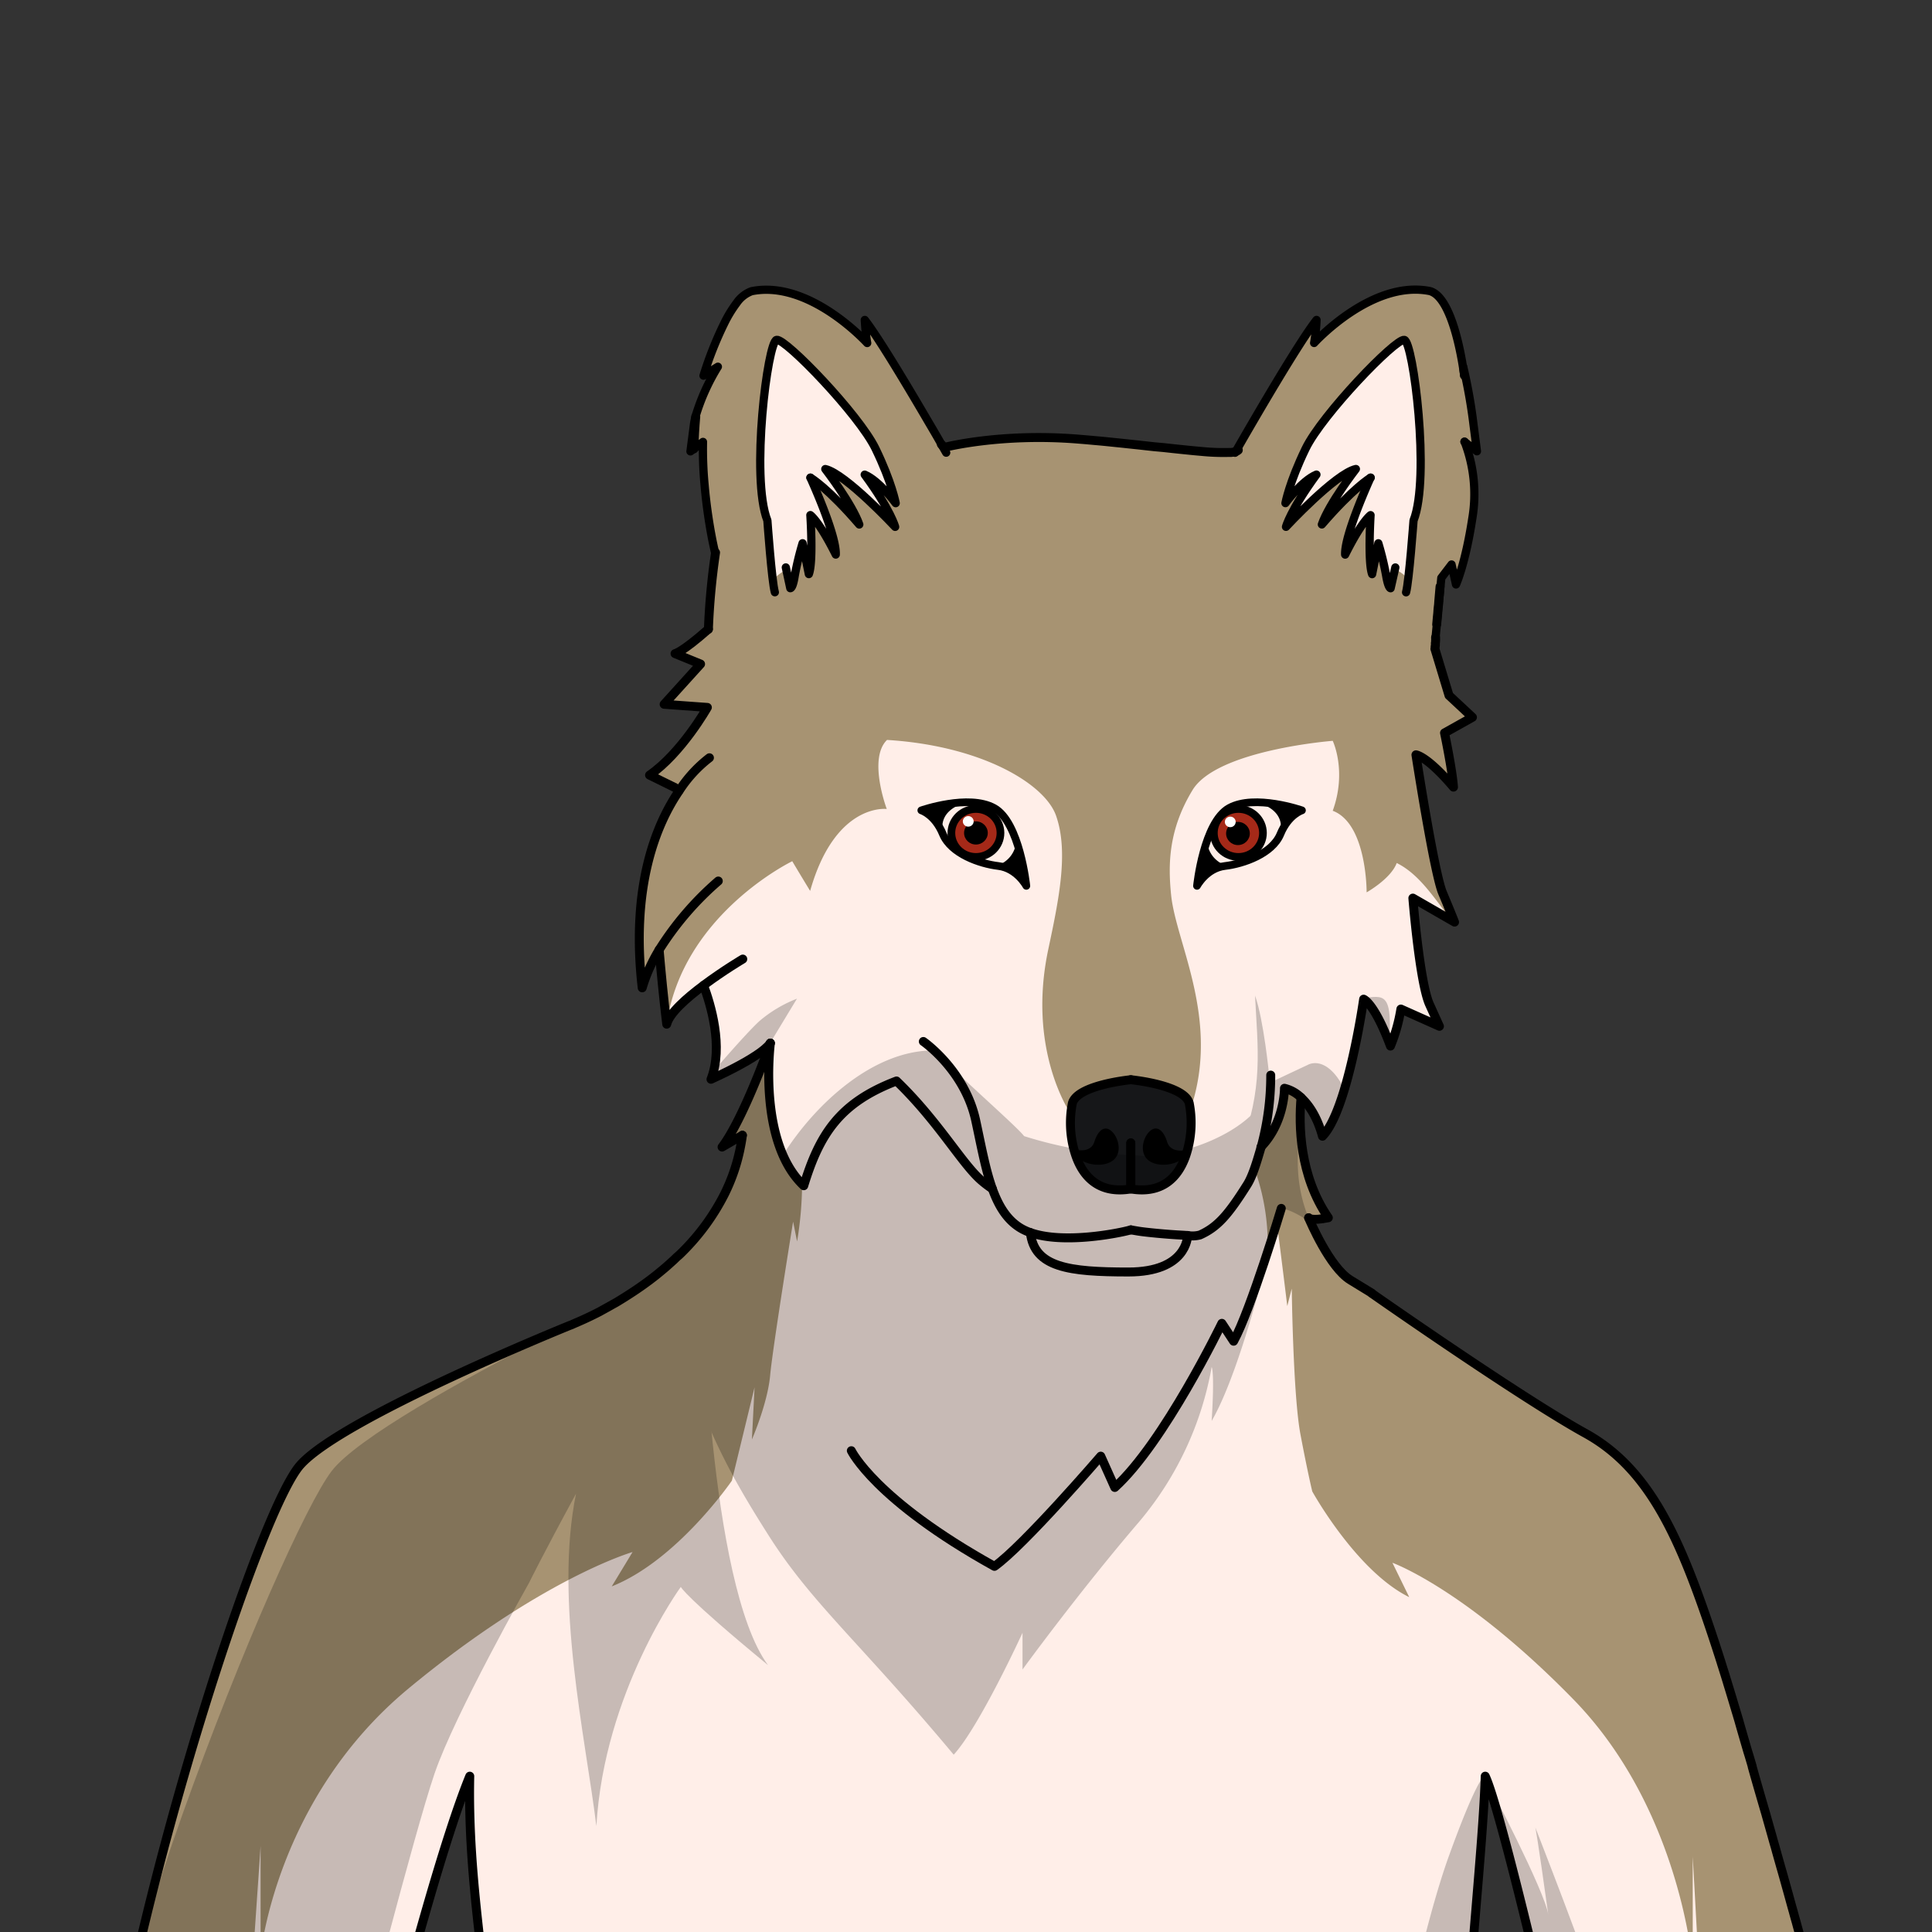 <svg xmlns="http://www.w3.org/2000/svg" viewBox="0 0 432 432">
  <rect x="0" y="0" width="432" height="432" fill="#333333" stroke="none"/>
  <defs>
    <style>.BUNTAI_WOLF_BODY_WOLF_BODY_40_cls-1{isolation:isolate;}.BUNTAI_WOLF_BODY_WOLF_BODY_40_cls-2{fill:#ffeee8;}.BUNTAI_WOLF_BODY_WOLF_BODY_40_cls-3{fill:#a79372;}.BUNTAI_WOLF_BODY_WOLF_BODY_40_cls-4{fill:#161719;}.BUNTAI_WOLF_BODY_WOLF_BODY_40_cls-10,.BUNTAI_WOLF_BODY_WOLF_BODY_40_cls-5,.BUNTAI_WOLF_BODY_WOLF_BODY_40_cls-6,.BUNTAI_WOLF_BODY_WOLF_BODY_40_cls-9{fill:none;stroke:#000;stroke-linecap:round;}.BUNTAI_WOLF_BODY_WOLF_BODY_40_cls-10,.BUNTAI_WOLF_BODY_WOLF_BODY_40_cls-5,.BUNTAI_WOLF_BODY_WOLF_BODY_40_cls-6{stroke-linejoin:round;}.BUNTAI_WOLF_BODY_WOLF_BODY_40_cls-5{stroke-width:2px;}.BUNTAI_WOLF_BODY_WOLF_BODY_40_cls-6{stroke-width:1.72px;}.BUNTAI_WOLF_BODY_WOLF_BODY_40_cls-7{fill:#a52918;}.BUNTAI_WOLF_BODY_WOLF_BODY_40_cls-8{fill:#fff;}.BUNTAI_WOLF_BODY_WOLF_BODY_40_cls-9{stroke-miterlimit:10;stroke-width:1.72px;}.BUNTAI_WOLF_BODY_WOLF_BODY_40_cls-10{stroke-width:1.84px;}.BUNTAI_WOLF_BODY_WOLF_BODY_40_cls-11{opacity:0.22;mix-blend-mode:multiply;}</style>
  </defs>
  <g class="BUNTAI_WOLF_BODY_WOLF_BODY_40_cls-1">
    <g id="body">
      <path class="BUNTAI_WOLF_BODY_WOLF_BODY_40_cls-2" d="M409.78,460.58H348.51c-5.18-22.35-13.59-57.52-16.41-63.43-.51,15.73-3.63,43-4.41,63.43H109.92c-.91-18.36-5.4-39.85-4.88-63.43-5.62,13.74-13.75,43.75-18.84,63.43H25.84c9.71-52.89,33-123.56,41.33-133,9.4-10.63,60.24-31.21,60.24-31.21a76.61,76.61,0,0,0,25.19-16.43l.87-.9a49.4,49.4,0,0,0,8.5-12L162,267A40.71,40.71,0,0,0,165.65,256c.14-.72.26-1.45.35-2.19l-2.53,1.46-2,1.17c4.71-6.23,10.38-22.07,10.78-23.21,0,0,0,0,0,0s0,.07,0,.13,0,.18,0,.3c-.05.52-.14,1.42-.2,2.63a.28.28,0,0,1,0,.09c0,.67-.07,1.43-.09,2.26,0,.18,0,.36,0,.54,0,1.67,0,3.6.15,5.66,0,.38.06.78.1,1.17a49.66,49.66,0,0,0,.91,6c.11.48.22,1,.35,1.45s.24.89.37,1.33c.06.2.12.41.19.61.11.36.23.71.35,1.05s.33.87.5,1.29l0,.1,0,.06c.13.33.28.65.43,1,.07.16.15.32.23.48s.29.59.45.87.43.77.66,1.14.29.45.45.67l.27.41a1,1,0,0,0,.1.15,18.1,18.1,0,0,0,1.35,1.66c.14.16.29.32.44.47l0,0h0l.4.39c3.5-11.42,7.92-18.53,20.74-23.42,9.44,9.09,14.68,18.64,19.11,22.37a24,24,0,0,0,2.33,1.75c1.31,3.63,3,6.55,5.73,8.4a10.33,10.33,0,0,0,1.49.86,12,12,0,0,0,1.27.52c.88,7.78,8.65,8.82,21.94,8.82,12.94,0,13.21-7.77,13.22-8.17a6.39,6.39,0,0,0,2.77-.12c3.9-1.75,6.29-4.46,10.57-11.27a15.36,15.36,0,0,0,1.29-2.72c.27-.7.53-1.44.76-2.18.08-.24.16-.49.23-.73.31-1,.58-1.93.83-2.77a17.39,17.39,0,0,0,2.72-3.7c.1-.17.18-.34.27-.5.2-.39.38-.78.55-1.17s.28-.68.4-1,.23-.64.33-1,.12-.4.17-.6a4.77,4.77,0,0,0,.13-.47c.13-.48.23-.93.31-1.36,0-.14.06-.29.08-.42a18,18,0,0,0,.3-2.95,3.63,3.63,0,0,1,.52.14A7.83,7.83,0,0,1,289,244l.11.05h0c.24.14.5.3.77.48l.35.26c.24.18.48.38.73.6-.06.67-.11,1.39-.14,2.17v.05a45,45,0,0,0,2.35,17c.06.18.12.35.18.5l.2.5c.49,1.21,1,2.23,1.38,3.08a31.88,31.88,0,0,0,2.13,3.56H297c-3.62.75-4.25.18-4.35,0A60.24,60.24,0,0,0,297.2,281v0a28.35,28.35,0,0,0,1.88,2.57c.13.16.26.31.4.46s.48.53.74.78l0,0a5.08,5.08,0,0,0,.41.39l0,0a8.85,8.85,0,0,0,1.26.95l4.77,2.92s33.2,23.23,47.71,31.26,21.32,23.6,29,47c5.82,17.76,16.08,54.51,21.69,75.12h0c1.78,6.57,3.1,11.49,3.65,13.65C409.12,457.55,409.46,459,409.78,460.58Z" />
      <path class="BUNTAI_WOLF_BODY_WOLF_BODY_40_cls-2" d="M254.39,275.26c1.55.27,6.5.76,10.11.93l1.05.07c0,.4-.28,8.17-13.22,8.17-13.29,0-21.06-1-21.94-8.82,7.39,2.61,19.64.19,22.47-.61Z" />
      <path class="BUNTAI_WOLF_BODY_WOLF_BODY_40_cls-2" d="M329.61,100.43l-2.15-1.63c0,.08.22.5.47,1.21v0a32.65,32.65,0,0,1,1.65,11.27,36.75,36.75,0,0,1-.41,4.72c-.34,2.24-.71,4.19-1.07,5.89h0a46.67,46.67,0,0,1-2.56,8.8l-.56-2.6-.4-1.87-1.19,1.54-.23.29-.87,1.13-1,10.37-.2,2.15-.08.79,0,.23,0,.39c0,.23,0,.43-.05.62l0,.3c0,.18,0,.34-.05.47,0,.36-.05.55-.05.55l.55,1.8.21.68,2.43,7.93.44.41,4.8,4.48-.47.27L323,163.89s1.48,7.11,1.9,11.15c0,.35.06.67.08,1-4.26-5-6.72-6.55-7.78-7a2.33,2.33,0,0,0-.61-.2s1,6.39,2.21,13.41c1.27,7.27,2.79,15.21,3.74,17.46,1.86,4.43,2.68,6.53,2.68,6.53l-.43-.25-8.89-5.11s1.51,18.87,3.72,23.76l2.22,4.9-8.62-3.85a37,37,0,0,1-2.33,8.27c-.1-.27-.2-.54-.31-.8-3.44-8.92-5.64-9.68-5.64-9.68s0,.12,0,.34c-.44,3-3.83,24.87-9.15,30.3a18.12,18.12,0,0,0-4.48-8.34h0l-.33-.32c-.25-.22-.5-.42-.73-.6a7.72,7.72,0,0,0-.69-.47,3.77,3.77,0,0,0-.41-.25l0,0L289,244a7.42,7.42,0,0,0-1.19-.52,3.63,3.63,0,0,0-.52-.14s0,.34,0,.93c0,.17,0,.36-.05.57s0,.37-.07.57,0,.18,0,.28a21.71,21.71,0,0,1-1.5,5.35.14.14,0,0,1,0,.06l-.06.14c-.15.33-.3.66-.47,1a17.21,17.21,0,0,1-3,4.24l-.62,2.11c-.14.46-.29.92-.44,1.39l-.39,1.19q-.15.42-.3.81a1.34,1.34,0,0,1-.07.18l-.3.76c-.09.21-.18.43-.28.63s-.15.32-.23.47-.16.31-.24.45l-.24.41c-4.28,6.81-6.67,9.52-10.57,11.27a6.39,6.39,0,0,1-2.77.12l-1.05-.07c-3.61-.17-8.56-.66-10.11-.93l-1.53-.26c-2.83.8-15.08,3.22-22.47.61a12,12,0,0,1-1.27-.52,10.33,10.33,0,0,1-1.49-.86c-2.69-1.85-4.42-4.77-5.73-8.4a24,24,0,0,1-2.33-1.75c-4.43-3.73-9.67-13.28-19.11-22.37-12.82,4.89-17.24,12-20.74,23.42l-.4-.39-.08-.08c-.14-.14-.28-.29-.41-.44s-.44-.5-.65-.76a.23.23,0,0,1-.07-.07l-.63-.83-.1-.15a12.66,12.66,0,0,1-.72-1.08q-.34-.55-.66-1.14c-.34-.61-.64-1.24-.92-1.88l-.08-.17a.36.36,0,0,0,0-.09l0-.09a.19.19,0,0,0,0-.09.77.77,0,0,1-.07-.16l0-.07c-.16-.4-.32-.8-.47-1.22a38,38,0,0,1-1.26-4.44c-.17-.77-.32-1.55-.44-2.32,0-.23-.08-.46-.11-.69-.08-.5-.14-1-.2-1.5s-.11-1-.16-1.46v-.09c0-.14,0-.28,0-.43s-.05-.53-.07-.8l-.06-1.06c0-.8-.07-1.57-.08-2.31s0-1.47,0-2.14c0-.18,0-.36,0-.54,0-.57,0-1.11.06-1.61v-.17l0-.48v-.08h0c0-.32,0-.63.05-.9s0-.41.05-.59c.07-.88.13-1.43.15-1.57l0,0c-.19.34-1.42,2.12-8.26,5.65l-.87.45c-1.21.62-2.58,1.28-4.13,2,.07-.17.13-.35.19-.52.15-.43.28-.86.39-1.31,1.8-7-.82-15.4-2.24-19.2-3.85,2.86-7.64,6.22-8.24,8.68a.06.06,0,0,0,0,0v-.08c-.66-5.32-1.22-11.24-1.62-15.73h0c0-.26,0-.53-.07-.78a35.27,35.27,0,0,0-3.75,8.4l0,.06c-1.52-13.18-.22-23.38,2.15-31.09a1.42,1.42,0,0,1,.05-.16,48.64,48.64,0,0,1,5.33-11.73l.69-1.05-.88-.68h0l-.12-.06-.14-.07-.41-.2-4.68-2.3-.31-.15a41.63,41.63,0,0,0,8.93-9.12l.08-.12a62.06,62.06,0,0,0,3.92-5.9l-.53,0-9.14-.66.42-.47.15-.16.12-.12,6.31-7,1.15-1.26-.27-.11-5.44-2.22a3.52,3.52,0,0,0,.83-.37h0a42.09,42.09,0,0,0,6.63-5.1v-.17c0-2.2.3-6.45.88-11.6,0,0,0-.09,0-.13.19-1.67.41-3.43.66-5.25h0q-.07-.31-.15-.66c-.42-1.91-.87-4.19-1.28-6.86s-.72-5.35-.91-7.59v0a84.56,84.56,0,0,1-.36-9.63l-2.08,1.58c.06-2.5.2-4.91.4-7.21a46.09,46.09,0,0,1,5-11.14l-3.21,2a79.86,79.86,0,0,1,4.53-11.67,0,0,0,0,1,0,0,27.82,27.82,0,0,1,2.78-4.57l0,0A7,7,0,0,1,168,65.06c10.72-2.15,21.38,7.18,24.76,10.49l0,0c.7.68,1.08,1.1,1.08,1.1s-.11-.52-.23-1.57c-.11-.85-.22-2-.31-3.59,2.9,3.74,8.83,13.58,13.55,21.64h0c1.32,2.26,2.55,4.38,3.59,6.18h0l.66.68s0,0,0,0a83,83,0,0,1,14.46-2l1-.05a107.54,107.54,0,0,1,14.32.2l.56,0c1.09.08,2.18.18,3.26.28q1.89.17,3.75.36l2.45.25,1.21.13,2.37.25,1.16.13,2.27.25,2.18.24,2.1.23,1.33.14,1.27.13,1.28.13,1.13.11,1.47.13a48.64,48.64,0,0,0,6,.22l.48,0a5.7,5.7,0,0,0,1-.18c1.38-2.41,3.28-5.69,5.35-9.21a.47.47,0,0,1,.06-.09c4.56-7.75,10-16.67,12.69-20.18-.09,1.56-.21,2.77-.31,3.61-.12,1-.23,1.54-.23,1.54s.38-.42,1.08-1.1l.06,0c2.36-2.32,8.14-7.43,15-9.68h0a22.16,22.16,0,0,1,4.34-1,17.22,17.22,0,0,1,5.35.2c2.76.74,4.67,5.31,5.88,9.77h0a68.46,68.46,0,0,1,1.78,8.94L327.18,82a119.32,119.32,0,0,1,2.33,13.11c0,.29.07.56.11.82,0,.07,0,.14,0,.2l.62,4.78Z" />
      <path class="BUNTAI_WOLF_BODY_WOLF_BODY_40_cls-3" d="M329.59,111.32a24.56,24.56,0,0,1-.5,7.18c-.34,1.27-.67,2.41-1,3.43h0a48.56,48.56,0,0,1-2.32,6.36l-.8-.16-1.59-.33-.09,0-.14.31c-.1.23-.25.59-.46,1-.33,3.86-.64,6.74-.83,7.9l-.79,4.72.23,5.15,0,.62.18.06.37.12,2.5,8.22,4.41,4.69-.08.06-5.19,3.57,1.8,11.24-.42-.44c-1.32-1.35-5.44-5.43-7.7-6,.38,2.92.87,7.82,1.6,13.21,1.18,8.81,3,18.9,6,23.74-3.81-4.64-7.13-10.36-12.46-13-1.31,3.53-6.73,6.56-6.73,6.56s.1-15.35-7.58-18.24c3.23-8.91,0-15.64,0-15.64s-25.86,2-31.34,11-5.47,16.84-4.79,23.52c1.11,10.78,11,27.83,4.39,47.67l-.2-.1c-7.92-3.89-17-2.1-26.71,1.19h0c-.35-.51-9.68-14.43-4.95-36.67,2.33-11,4.55-21.56,1.81-29.65-2.28-7.17-16.52-15.85-37.87-17.16-4.31,4.19-.06,15.44-.06,15.44s-11.53-1.49-17.13,18.32c-2.56-4.2-4-6.64-4-6.64S152.58,204.42,149.07,229v-.08a137.63,137.63,0,0,0-1.62-15.73h0l0-.19-3.79,7.81,0,.06h0s-4.58-12.12,2.16-31.1a1.42,1.42,0,0,1,.05-.16,81.37,81.37,0,0,1,5.33-11.73l.07-.13-.27-1.61h0l-.12-.06-.14-.07-.41-.2-4.68-2.3a46.25,46.25,0,0,0,8.62-9.27l.08-.12a36.94,36.94,0,0,0,3.39-5.94l.17-.38c-7.48-.44-8.76-.71-8.89-.75l.15-.16.12-.12a70.06,70.06,0,0,0,6.31-7,10.51,10.51,0,0,0,.88-1.37,2.89,2.89,0,0,0,.15-.31c-4.42-1.46-4.74-2.18-4.76-2.28h0l6.62-5.11a1.09,1.09,0,0,1,0-.12v0c.07-1,.43-6.1.88-11.6,0,0,0-.09,0-.13.16-2,.33-4,.51-5.92-.91-5-1.71-9.76-2.19-14.45v0a87.11,87.11,0,0,1-.5-9.16l-1.94,1.11h0l-.11.06a19.13,19.13,0,0,1,0-4h0c0-.4.11-.84.17-1.32a15.73,15.73,0,0,1,.38-2,46.09,46.09,0,0,1,5-11.14l-3.21,2a79.86,79.86,0,0,1,4.53-11.67,0,0,0,0,1,0,0,27.82,27.82,0,0,1,2.78-4.57l0,0c2.07-2.32,4.5-2.67,9.43-2.39,7,.41,16.43,8.29,18.68,10.25l0,0,.47.42.38-.89.67-1.59s6.87,10.08,12.26,19.13c.1.17.2.34.31.51h0c1.33,2.2,2.73,4.32,4.09,6.27.31.38.42.55.42.55s4.29-1.5,14.23-1.94l1-.05c4-.15,9-.12,14.88.25l.35,0c20.1,1.27,28.5,3.57,33.68,2.74,1.8-2.51,3.72-5.36,5.51-8.36l.51-.85a.47.47,0,0,1,.06-.09c5.29-8.79,11.69-18.19,11.69-18.19l.69,1.62.37.86s.17-.16.48-.42l.06,0c1.83-1.61,8-6.79,14-9.1.35-.21.69-.41,1-.58h0a7.08,7.08,0,0,1,4.07-1.06,1.43,1.43,0,0,1,.27.09,3.36,3.36,0,0,1,.64.38c6.64-.2,6.85,1.48,10.59,9.59h0c2.15,6.75,2.27,9.13,2.27,9.13l.5,1.51s.72,5.73,1.16,9.4c.05.38.08.73.11,1.07,0,.07,0,.14,0,.2a18.82,18.82,0,0,1,0,4.29h0l-1.7-.5a.73.73,0,0,1,0,.08v0A71.62,71.62,0,0,1,329.59,111.32Z" />
      <path class="BUNTAI_WOLF_BODY_WOLF_BODY_40_cls-4" d="M265.54,257.08c-.14.53-.3,1.06-.49,1.59-1.67,4.58-5.23,8.36-12.2,7.18-7,1.18-10.53-2.6-12.2-7.18-.19-.53-.35-1.06-.5-1.59a22.92,22.92,0,0,1-.36-10.43c1.18-4.08,13.06-5.22,13.06-5.22s11.88,1.14,13.06,5.22A23,23,0,0,1,265.54,257.08Z" />
      <path class="BUNTAI_WOLF_BODY_WOLF_BODY_40_cls-5" d="M252.85,241.43s-11.88,1.14-13.06,5.22a22.92,22.92,0,0,0,.36,10.43c.15.53.31,1.06.5,1.59,1.67,4.58,5.23,8.36,12.2,7.18V255.56" />
      <path d="M246.84,260.33a7.66,7.66,0,0,1-6.19-1.66c-.19-.53-.35-1.06-.5-1.59.18,0,3.7.94,4.55-1.76s2.44-3.91,4.1-2.14S251.32,259.47,246.84,260.33Z" />
      <path class="BUNTAI_WOLF_BODY_WOLF_BODY_40_cls-5" d="M252.85,255.56v10.29c7,1.18,10.53-2.6,12.2-7.18.19-.53.35-1.06.49-1.59a23,23,0,0,0,.37-10.43c-1.18-4.08-13.06-5.22-13.06-5.22" />
      <path d="M265.54,257.08c-.14.53-.3,1.06-.49,1.59a7.66,7.66,0,0,1-6.19,1.66c-4.49-.86-3.63-5.39-2-7.15s3.25-.63,4.11,2.14S265.37,257.12,265.54,257.08Z" />
      <path class="BUNTAI_WOLF_BODY_WOLF_BODY_40_cls-6" d="M229.49,198.08s-1.47-14.24-7.2-17.41-16.28.53-16.28.53,3,.91,4.82,5.31,8.26,6.64,12.4,7.13S229.49,198.08,229.49,198.08Z" />
      <path class="BUNTAI_WOLF_BODY_WOLF_BODY_40_cls-7" d="M218.22,180.89a5.36,5.36,0,1,0,5.49,5.36A5.43,5.43,0,0,0,218.22,180.89Z" />
      <ellipse cx="218.22" cy="186.25" rx="2.65" ry="2.59" />
      <ellipse class="BUNTAI_WOLF_BODY_WOLF_BODY_40_cls-8" cx="216.5" cy="183.66" rx="1.21" ry="1.18" />
      <ellipse class="BUNTAI_WOLF_BODY_WOLF_BODY_40_cls-9" cx="218.22" cy="186.25" rx="5.49" ry="5.36" />
      <path d="M214.51,180s-4.65,1.53-3.66,6.12c-3.26-3.95-3.66-5-3.66-5A14.53,14.53,0,0,1,214.51,180Z" />
      <path d="M227.24,188a6.11,6.11,0,0,1-4.16,5.49c2.25.74,5.48,2.27,5.48,2.27S228.05,190,227.24,188Z" />
      <path class="BUNTAI_WOLF_BODY_WOLF_BODY_40_cls-6" d="M267.65,198.08s1.47-14.24,7.2-17.41,16.27.53,16.27.53-3,.91-4.82,5.31-8.25,6.64-12.4,7.13S267.65,198.08,267.65,198.08Z" />
      <path class="BUNTAI_WOLF_BODY_WOLF_BODY_40_cls-7" d="M276.91,180.89a5.36,5.36,0,1,1-5.49,5.36A5.43,5.43,0,0,1,276.91,180.89Z" />
      <ellipse cx="276.81" cy="186.37" rx="2.65" ry="2.59" />
      <ellipse class="BUNTAI_WOLF_BODY_WOLF_BODY_40_cls-8" cx="275.09" cy="183.78" rx="1.21" ry="1.18" />
      <ellipse class="BUNTAI_WOLF_BODY_WOLF_BODY_40_cls-9" cx="276.91" cy="186.25" rx="5.49" ry="5.36" />
      <path d="M282.63,180s4.65,1.53,3.66,6.12c3.26-3.95,3.65-5,3.65-5A14.48,14.48,0,0,0,282.63,180Z" />
      <path d="M269.9,188a6.11,6.11,0,0,0,4.16,5.49,58.93,58.93,0,0,0-5.48,2.27S269.09,190,269.9,188Z" />
      <path class="BUNTAI_WOLF_BODY_WOLF_BODY_40_cls-2" d="M313.78,76c-1.85.23-12.09,11-17.8,18.31s-7.39,16.87-7.39,16.87l3.54-2.8L289,115.48s11.27-8.85,12.5-9.38c-2.2,4.37-4.4,8.59-4.4,8.59s9.32-8,9.79-7.83c-3.82,8.13-4.16,12.32-4.16,12.32l4.18-2.94.47,10.89,1.22-4,2.13,6,1.31-1.8a9.73,9.73,0,0,1,3,2.31,165.08,165.08,0,0,1,2.17-18.57C319.1,100.22,315.62,75.75,313.78,76Z" />
      <path class="BUNTAI_WOLF_BODY_WOLF_BODY_40_cls-2" d="M191.92,94.41c-5.72-7.32-16-18.08-17.8-18.31s-5.32,24.23-3.49,35.07a164.8,164.8,0,0,1,2.17,18.56,9.73,9.73,0,0,1,3-2.31l1.31,1.8,2.12-6,1.23,4,.46-10.89,4.18,2.94S184.79,115.1,181,107c.47-.11,9.79,7.84,9.79,7.84s-2.2-4.23-4.4-8.59c1.22.53,12.5,9.37,12.5,9.37l-3.09-7.1,3.53,2.8S197.63,101.73,191.92,94.41Z" />
      <path class="BUNTAI_WOLF_BODY_WOLF_BODY_40_cls-3" d="M177.48,262.56a1,1,0,0,1-.1-.15,34.3,34.3,0,0,1-2.52-4.6c-.3-.65-.61-1.37-.93-2.14a30.55,30.55,0,0,1-1.78-9.66,72.48,72.48,0,0,1,.38-10.83l-.52,1.11-9,19.11.49-.09,2.23-.38,0,1.11-.05,1.22s.52,2.07-3.58,9.69L162,267A77.62,77.62,0,0,1,153.41,279l-.81.94a76.61,76.61,0,0,1-25.19,16.43s-50.84,20.58-60.24,31.21c-8.36,9.46-31.62,80.13-41.33,133H55l3.27-47.84V437.2s3.26-34.95,33.08-59.65c29.36-24.31,49.46-30.33,50.09-30.51-.06.11-.57.95-4.65,7.68,14.68-5.83,26.86-23.64,26.86-23.64l5.07-20.87-.59,11.65s3.5-8,4.08-14.33,5.13-34.37,5.13-34.37l.89,4.43a79.94,79.94,0,0,0,1.12-12.85h0A9.69,9.69,0,0,1,177.48,262.56Z" />
      <path class="BUNTAI_WOLF_BODY_WOLF_BODY_40_cls-3" d="M409.78,460.58l-5.11-.08v.08H381l-2.5-45.43v24.47s-2.63-35-26.71-59.66-40.44-30.52-40.44-30.52l3.76,7.69c-11.85-5.83-21.68-23.64-21.68-23.64s-1-4.06-2.65-12.79-1.94-32.57-1.94-32.57l-1,3.91c-1-8.22-2.18-17.48-2.18-17.48s-.7,2.27-2.28,6.56c0-.34,0-.68.05-1a49.61,49.61,0,0,0-2.71-18.18s-.47.77-.48.23.39-2.2,2-6.87a2.29,2.29,0,0,0,.23-.21,14.76,14.76,0,0,0,3.15-4h0a19,19,0,0,0,2.24-7.61,1.5,1.5,0,0,1,1.3.57h0a10.07,10.07,0,0,1,1.64,2.44s0,.37.06,1v.11c.19,3.21.86,12.53,2.34,17v0a4.29,4.29,0,0,0,.16.43.14.14,0,0,0,0,.07l.06.17a2.44,2.44,0,0,0,.1.24l0,.09c.36.89.7,1.67,1,2.36l.36.72a20.31,20.31,0,0,0,2.12,3.56h-.1l-3.73.91a76,76,0,0,0,4,7.76v0l.1.17a15.41,15.41,0,0,0,1.76,2.42l0,0c.13.16.26.31.4.46s.48.53.74.78l0,0,.41.39,0,0,.4.34.43.32c.14.11.29.2.43.29l4.77,2.92s33.2,23.23,47.71,31.26,21.32,23.6,29,47c.42,1.29.87,2.68,1.34,4.16.09.3.18.59.28.9l.58,1.85.15.48.42,1.37c.14.47.29.94.43,1.41s.29,1,.44,1.45c.35,1.15.7,2.33,1.06,3.53.21.68.42,1.37.62,2.07.67,2.24,1.35,4.56,2,6.93.32,1.1.64,2.21,1,3.33a.32.32,0,0,1,0,.09c1,3.34,1.95,6.76,2.93,10.19.07.23.14.46.2.7q.88,3.12,1.76,6.23.27.9.51,1.8c.32,1.12.63,2.23.94,3.34.48,1.7.95,3.39,1.41,5,.16.56.31,1.11.46,1.65.3,1.1.6,2.18.9,3.25a1.42,1.42,0,0,1,.05.16c.21.76.42,1.5.62,2.24.07.26.15.51.21.77.75,2.68,1.45,5.24,2.11,7.65v0l.58,2.21c.15.57.3,1.13.45,1.67.07.23.13.46.19.68v.11Z" />
      <path class="BUNTAI_WOLF_BODY_WOLF_BODY_40_cls-5" d="M265.55,276.25h0c0,.4-.28,8.17-13.22,8.17-13.29,0-21.06-1-21.94-8.82" />
      <path class="BUNTAI_WOLF_BODY_WOLF_BODY_40_cls-5" d="M321,143.15c0,.23,0,.43-.05.62l0,.3c0,.18,0,.34-.05.47,0,.36-.05.55-.05.55L324,155.5l5.24,4.89L323,163.88s1.75,8.39,2,12.12c-5.94-7-8.39-7.22-8.39-7.22s4.08,26.44,5.95,30.87,2.68,6.53,2.68,6.53l-9.32-5.36s1.51,18.87,3.72,23.76l2.22,4.9-8.62-3.85a37,37,0,0,1-2.33,8.27c-3.62-9.67-6-10.48-6-10.48s-3.49,24.81-9.2,30.64c-1.23-4.5-3.14-7.13-4.82-8.66a8.05,8.05,0,0,0-3.68-2.06s.08,7.64-5.26,13.13" />
      <path class="BUNTAI_WOLF_BODY_WOLF_BODY_40_cls-5" d="M321,142.53v.06c0,.06,0,.12,0,.17" />
      <path class="BUNTAI_WOLF_BODY_WOLF_BODY_40_cls-5" d="M322,131.15c-.1,1.16-.19,2.28-.29,3.35,0,.47-.08.93-.13,1.38l-.06.67c0,.4-.07.8-.1,1.19-.06.65-.12,1.27-.17,1.85" />
      <path class="BUNTAI_WOLF_BODY_WOLF_BODY_40_cls-5" d="M276.88,100.65l-.11.09a1.51,1.51,0,0,1-.51.25,5.7,5.7,0,0,1-1,.18l-.48,0a48.64,48.64,0,0,1-6-.22l-1.47-.13-1.13-.11-1.28-.13-1.27-.13-1.33-.14-2.1-.23L258,99.88l-2.27-.25-1.16-.13-2.37-.25L251,99.12l-2.45-.25q-1.86-.2-3.75-.36c-1.27-.12-2.54-.23-3.82-.33-17.36-1.4-29.82,1.86-29.82,1.86s0,0,0,0l-.66-.68" />
      <path class="BUNTAI_WOLF_BODY_WOLF_BODY_40_cls-5" d="M151.82,176.8l-.88-.68-5.7-2.8c7.22-5,12.93-15.14,12.93-15.14l-9.67-.7,8.15-9-5.71-2.33s1.52-.24,7.46-5.48" />
      <path class="BUNTAI_WOLF_BODY_WOLF_BODY_40_cls-5" d="M155.57,93.15c-.2,2.3-.34,4.71-.4,7.21" />
      <path class="BUNTAI_WOLF_BODY_WOLF_BODY_40_cls-5" d="M160.61,197a68.27,68.27,0,0,0-13.23,15.4,35.75,35.75,0,0,0-3.78,8.48c-2.61-22.64,3.1-36.49,8.22-44a29.39,29.39,0,0,1,6.81-7.44" />
      <path class="BUNTAI_WOLF_BODY_WOLF_BODY_40_cls-5" d="M166.09,214.45s-4.43,2.62-8.77,5.88c-3.85,2.86-7.64,6.22-8.24,8.68-.7-5.67-1.29-12-1.7-16.64" />
      <path class="BUNTAI_WOLF_BODY_WOLF_BODY_40_cls-5" d="M172.26,233.23c-.11,1-2.68,22.33,7.46,31.9,3.5-11.42,7.92-18.53,20.74-23.42,9.44,9.09,14.68,18.64,19.11,22.37a24,24,0,0,0,2.33,1.75" />
      <path class="BUNTAI_WOLF_BODY_WOLF_BODY_40_cls-5" d="M157.32,220.33c1.55,4.14,4.51,13.74,1.66,21,11.3-5.17,13-7.67,13.26-8.09" />
      <path class="BUNTAI_WOLF_BODY_WOLF_BODY_40_cls-5" d="M252.86,275c-2.83.8-15.08,3.22-22.47.61a12,12,0,0,1-1.27-.52,10.33,10.33,0,0,1-1.49-.86c-2.69-1.85-4.42-4.77-5.73-8.4-1.55-4.31-2.5-9.62-3.73-15.3-2.45-11.27-11.71-17.65-11.71-17.65" />
      <path class="BUNTAI_WOLF_BODY_WOLF_BODY_40_cls-5" d="M166,253.85l-4.54,2.63c4.71-6.23,10.38-22.07,10.78-23.21,0,0,0,0,0,0a.08.08,0,0,0,0,0" />
      <path class="BUNTAI_WOLF_BODY_WOLF_BODY_40_cls-5" d="M292.63,272.33c.3.71,4.7,11.07,9.31,13.88l4.77,2.92" />
      <path class="BUNTAI_WOLF_BODY_WOLF_BODY_40_cls-5" d="M292.61,272.29l0,0c.1.15.74.73,4.41,0-6.5-9.42-6.64-20.75-6.1-26.89" />
      <path class="BUNTAI_WOLF_BODY_WOLF_BODY_40_cls-5" d="M286.5,270.2s-6.82,22.71-10.66,29.7l-2.63-4s-12.93,26.74-23.94,36.7l-3.14-7s-17.3,20.1-23.77,24.64c-26.74-14.85-32-25.86-32-25.86" />
      <path class="BUNTAI_WOLF_BODY_WOLF_BODY_40_cls-5" d="M284.14,240.4A60.77,60.77,0,0,1,282,256.47c-.77,2.59-1.79,6.3-3.11,8.4-4.28,6.81-6.67,9.52-10.57,11.27a6.39,6.39,0,0,1-2.77.12l-1.05-.07c-3.61-.17-8.56-.66-10.11-.93l-1.53-.26" />
      <path class="BUNTAI_WOLF_BODY_WOLF_BODY_40_cls-10" d="M327.38,84l0-.2c-.25-1.92-2.39-17.31-7.67-18.72-13-2.59-25.87,11.61-25.87,11.61a39,39,0,0,0,.54-5.15c-4,5.12-13.66,21.74-18.1,29.48l-.13.22" />
      <path class="BUNTAI_WOLF_BODY_WOLF_BODY_40_cls-10" d="M327.45,98.78h0l2.8,2.13-.75-5.8A119.32,119.32,0,0,0,327.18,82l.18,1.76" />
      <path class="BUNTAI_WOLF_BODY_WOLF_BODY_40_cls-10" d="M321,143.15l0-.39,0-.23.28-2.94,1-10.37,2.29-3,1,4.47s2.06-4.47,3.63-14.7a32.58,32.58,0,0,0-1.72-17.24" />
      <path class="BUNTAI_WOLF_BODY_WOLF_BODY_40_cls-10" d="M306.49,106.8h0c-.22.13-3.89,2.34-10.92,10.47,1.58-4.63,7.61-12.4,7.61-12.4-4.55,1-15.63,12.93-15.63,12.93s.94-3.66,6.81-11.68c-3.27,1.35-6.93,6.38-6.93,6.38s.82-4.57,4.52-12.2S312,75.69,314,76s5.85,30.83,2.07,40.39c0,0-1,13.6-1.67,16.05" />
      <path class="BUNTAI_WOLF_BODY_WOLF_BODY_40_cls-10" d="M312,126.89l-1.05,4.64c-.05,0-.54-.07-1-2.8a68.44,68.44,0,0,0-1.75-7.25l-1.39,6.9c-1-2.71-.35-13.19-.35-13.19s-1.93,1.31-5.68,8.82c-.18-4.39,5.49-16.78,5.67-17.2" />
      <path class="BUNTAI_WOLF_BODY_WOLF_BODY_40_cls-10" d="M211.57,101.22l-.81-1.41a0,0,0,0,0,0,0l-.25-.45h0c-1-1.8-2.27-3.92-3.59-6.18h0c-4.72-8.06-10.65-17.9-13.55-21.64.09,1.55.2,2.74.31,3.59.12,1.05.23,1.57.23,1.57s-.38-.42-1.08-1.1l0,0c-3.38-3.31-14-12.64-24.76-10.49a7,7,0,0,0-3.35,2.63l0,0a27.82,27.82,0,0,0-2.78,4.57,0,0,0,0,0,0,0A79.86,79.86,0,0,0,157.31,84l3.21-2a46.09,46.09,0,0,0-5,11.14,15.73,15.73,0,0,0-.38,2c-.06.48-.12.92-.17,1.32h0l-.58,4.47.72-.54h0l2.08-1.58a84.56,84.56,0,0,0,.36,9.63v0c.19,2.24.48,4.79.91,7.59s.86,5,1.28,6.86q.07.35.15.66" />
      <path class="BUNTAI_WOLF_BODY_WOLF_BODY_40_cls-10" d="M181.21,106.8h0c.18.42,5.85,12.81,5.67,17.2-3.75-7.51-5.68-8.82-5.68-8.82s.7,10.48-.34,13.19l-1.4-6.9a68.44,68.44,0,0,0-1.75,7.25c-.42,2.73-.91,2.8-1,2.8l-1-4.64" />
      <path class="BUNTAI_WOLF_BODY_WOLF_BODY_40_cls-10" d="M173.26,132.43c-.7-2.45-1.67-16.05-1.67-16.05-3.78-9.56.06-40.08,2.07-40.39s18.4,16.69,22.1,24.32,4.52,12.2,4.52,12.2-3.66-5-6.93-6.38c5.87,8,6.81,11.68,6.81,11.68s-11.08-11.89-15.62-12.93c0,0,6,7.77,7.6,12.4-7-8.13-10.7-10.34-10.92-10.47" />
      <path class="BUNTAI_WOLF_BODY_WOLF_BODY_40_cls-5" d="M158.4,140.7A159.09,159.09,0,0,1,160,123.55h0" />
      <path class="BUNTAI_WOLF_BODY_WOLF_BODY_40_cls-5" d="M166,253.85c-.09.74-.21,1.47-.35,2.19v0A41.28,41.28,0,0,1,162,267L162,267a50.09,50.09,0,0,1-9.37,12.88c-.35.35-.7.7-1.06,1s-.71.68-1.07,1l-.9.81-.56.5c-.67.58-1.35,1.14-2,1.67s-1.15.91-1.72,1.34c-2,1.51-4,2.84-5.86,4-.81.5-1.59,1-2.35,1.4l-.74.42L134,293.33c-1.51.78-2.83,1.4-3.88,1.87s-1.81.78-2.27,1l-.23.09-.25.09s-50.84,20.58-60.24,31.21c-8.36,9.46-31.62,80.13-41.33,133H86.2c5.09-19.68,13.22-49.69,18.84-63.43-.52,23.58,4,45.07,4.88,63.43H327.69c.78-20.47,3.9-47.7,4.41-63.43,2.82,5.91,11.23,41.08,16.41,63.43h61.27c-.32-1.54-.66-3-1-4.4-.55-2.15-1.86-7.07-3.65-13.63v0c-.07-.23-.13-.46-.19-.69-.15-.54-.3-1.1-.45-1.67l-2.7-9.82c-.06-.26-.14-.51-.21-.77-.21-.74-.42-1.48-.62-2.24a1.42,1.42,0,0,0-.05-.16c-.3-1.07-.6-2.15-.9-3.25-.15-.54-.3-1.09-.46-1.65-.46-1.66-.93-3.35-1.41-5-.31-1.11-.63-2.22-.94-3.34q-.24-.9-.51-1.8-.87-3.1-1.76-6.23c-.06-.24-.13-.47-.2-.7-1-3.43-2-6.85-2.93-10.19a.32.32,0,0,0,0-.09c-.33-1.12-.65-2.23-1-3.33-.69-2.37-1.37-4.69-2-6.93-.21-.7-.41-1.39-.62-2.07-.36-1.2-.71-2.38-1.06-3.53-.15-.49-.3-1-.44-1.45s-.29-.94-.43-1.41l-.42-1.37-.15-.48-.58-1.85c-.1-.3-.19-.61-.28-.9-.47-1.48-.92-2.87-1.34-4.16-7.69-23.41-14.51-39-29-47s-47.71-31.26-47.71-31.26" />
      <g class="BUNTAI_WOLF_BODY_WOLF_BODY_40_cls-11">
        <path d="M284.61,276.25s-6.69,29.42-13.68,41.48c.7-11.18,0-12.06,0-12.06a73.42,73.42,0,0,1-16.07,34.43c-13.64,15.9-26.22,33.2-26.22,33.2v-8.21s-9.63,21-15.39,27.26c-21.38-25.58-31.7-33.78-41.37-49s-20.09-33.19-22.13-61.16c8.79-4,15.11-22.45,16.33-27.36l-3.23.83s7-14.31,9-20.78c.64,14.2,1,17.77,3.19,23.44,7.35-11.64,20.33-23.52,33.81-23.44,7.27,7.26,18.68,17.17,20.14,19.16a94.28,94.28,0,0,0,25.31,4.32c8.32,1,27.75-5.29,29.78-16.31,1.42-.7,8.32-3.93,8.32-3.93s4.14-2.6,8.23,5.43c-2.81,8.64-4.91,9.95-4.91,9.95s-2.59-7.43-4.48-7.78c-.41,7.6-3,17,1.81,27.64-4.41-3.09-6.59-3.17-6.59-3.17Z" />
        <path d="M158.39,240.89s8-9.43,11.42-12.58a29.32,29.32,0,0,1,8.39-5l-6.32,10.44a68.13,68.13,0,0,1-8.77,5.64C159.5,241.12,158.39,240.89,158.39,240.89Z" />
        <path d="M310.6,233.12s-3.14-8.1-6.64-10C308.59,223.19,311.56,220.43,310.6,233.12Z" />
        <path d="M283.78,240.4s-1.22-12.45-3.15-17.78c.57,11.71,2,20.72-3.46,34.47,5.3-7.22,7-12.23,7-12.23Z" />
        <path d="M75,460.58H25.84s2-18.6,15-55,27.73-69.4,33.34-76.68S103.58,308.38,122,299s28.25-16.43,28.25-16.43l6.75,4s1.36,67.58,14.72,85.75c-18.58-15.3-19.49-17.48-19.49-17.48s-17.13,23.42-18.88,53.48C130.9,388.38,123.91,358,128.8,334c-7.51,13.8-10.5,19.92-10.5,19.92s-16.59,29.36-21.13,42.64-17.54,64-17.54,64Z" />
        <path d="M332.66,398.52S345.5,423,346.2,428.14c-2.45-17.65-2.89-19.49-2.89-19.49S355.2,439,358.17,449s3.49,11.18,3.49,11.18l-13.15.38S335.29,405,332.66,398.52Z" />
        <path d="M331.61,399.3s-2.81,30.91-2.67,40.88a163.4,163.4,0,0,1-1.25,20.4H312.38s5.68-29.21,11.62-45.64,7.61-17.47,7.61-17.47Z" />
      </g>
    </g>
  </g>
</svg>